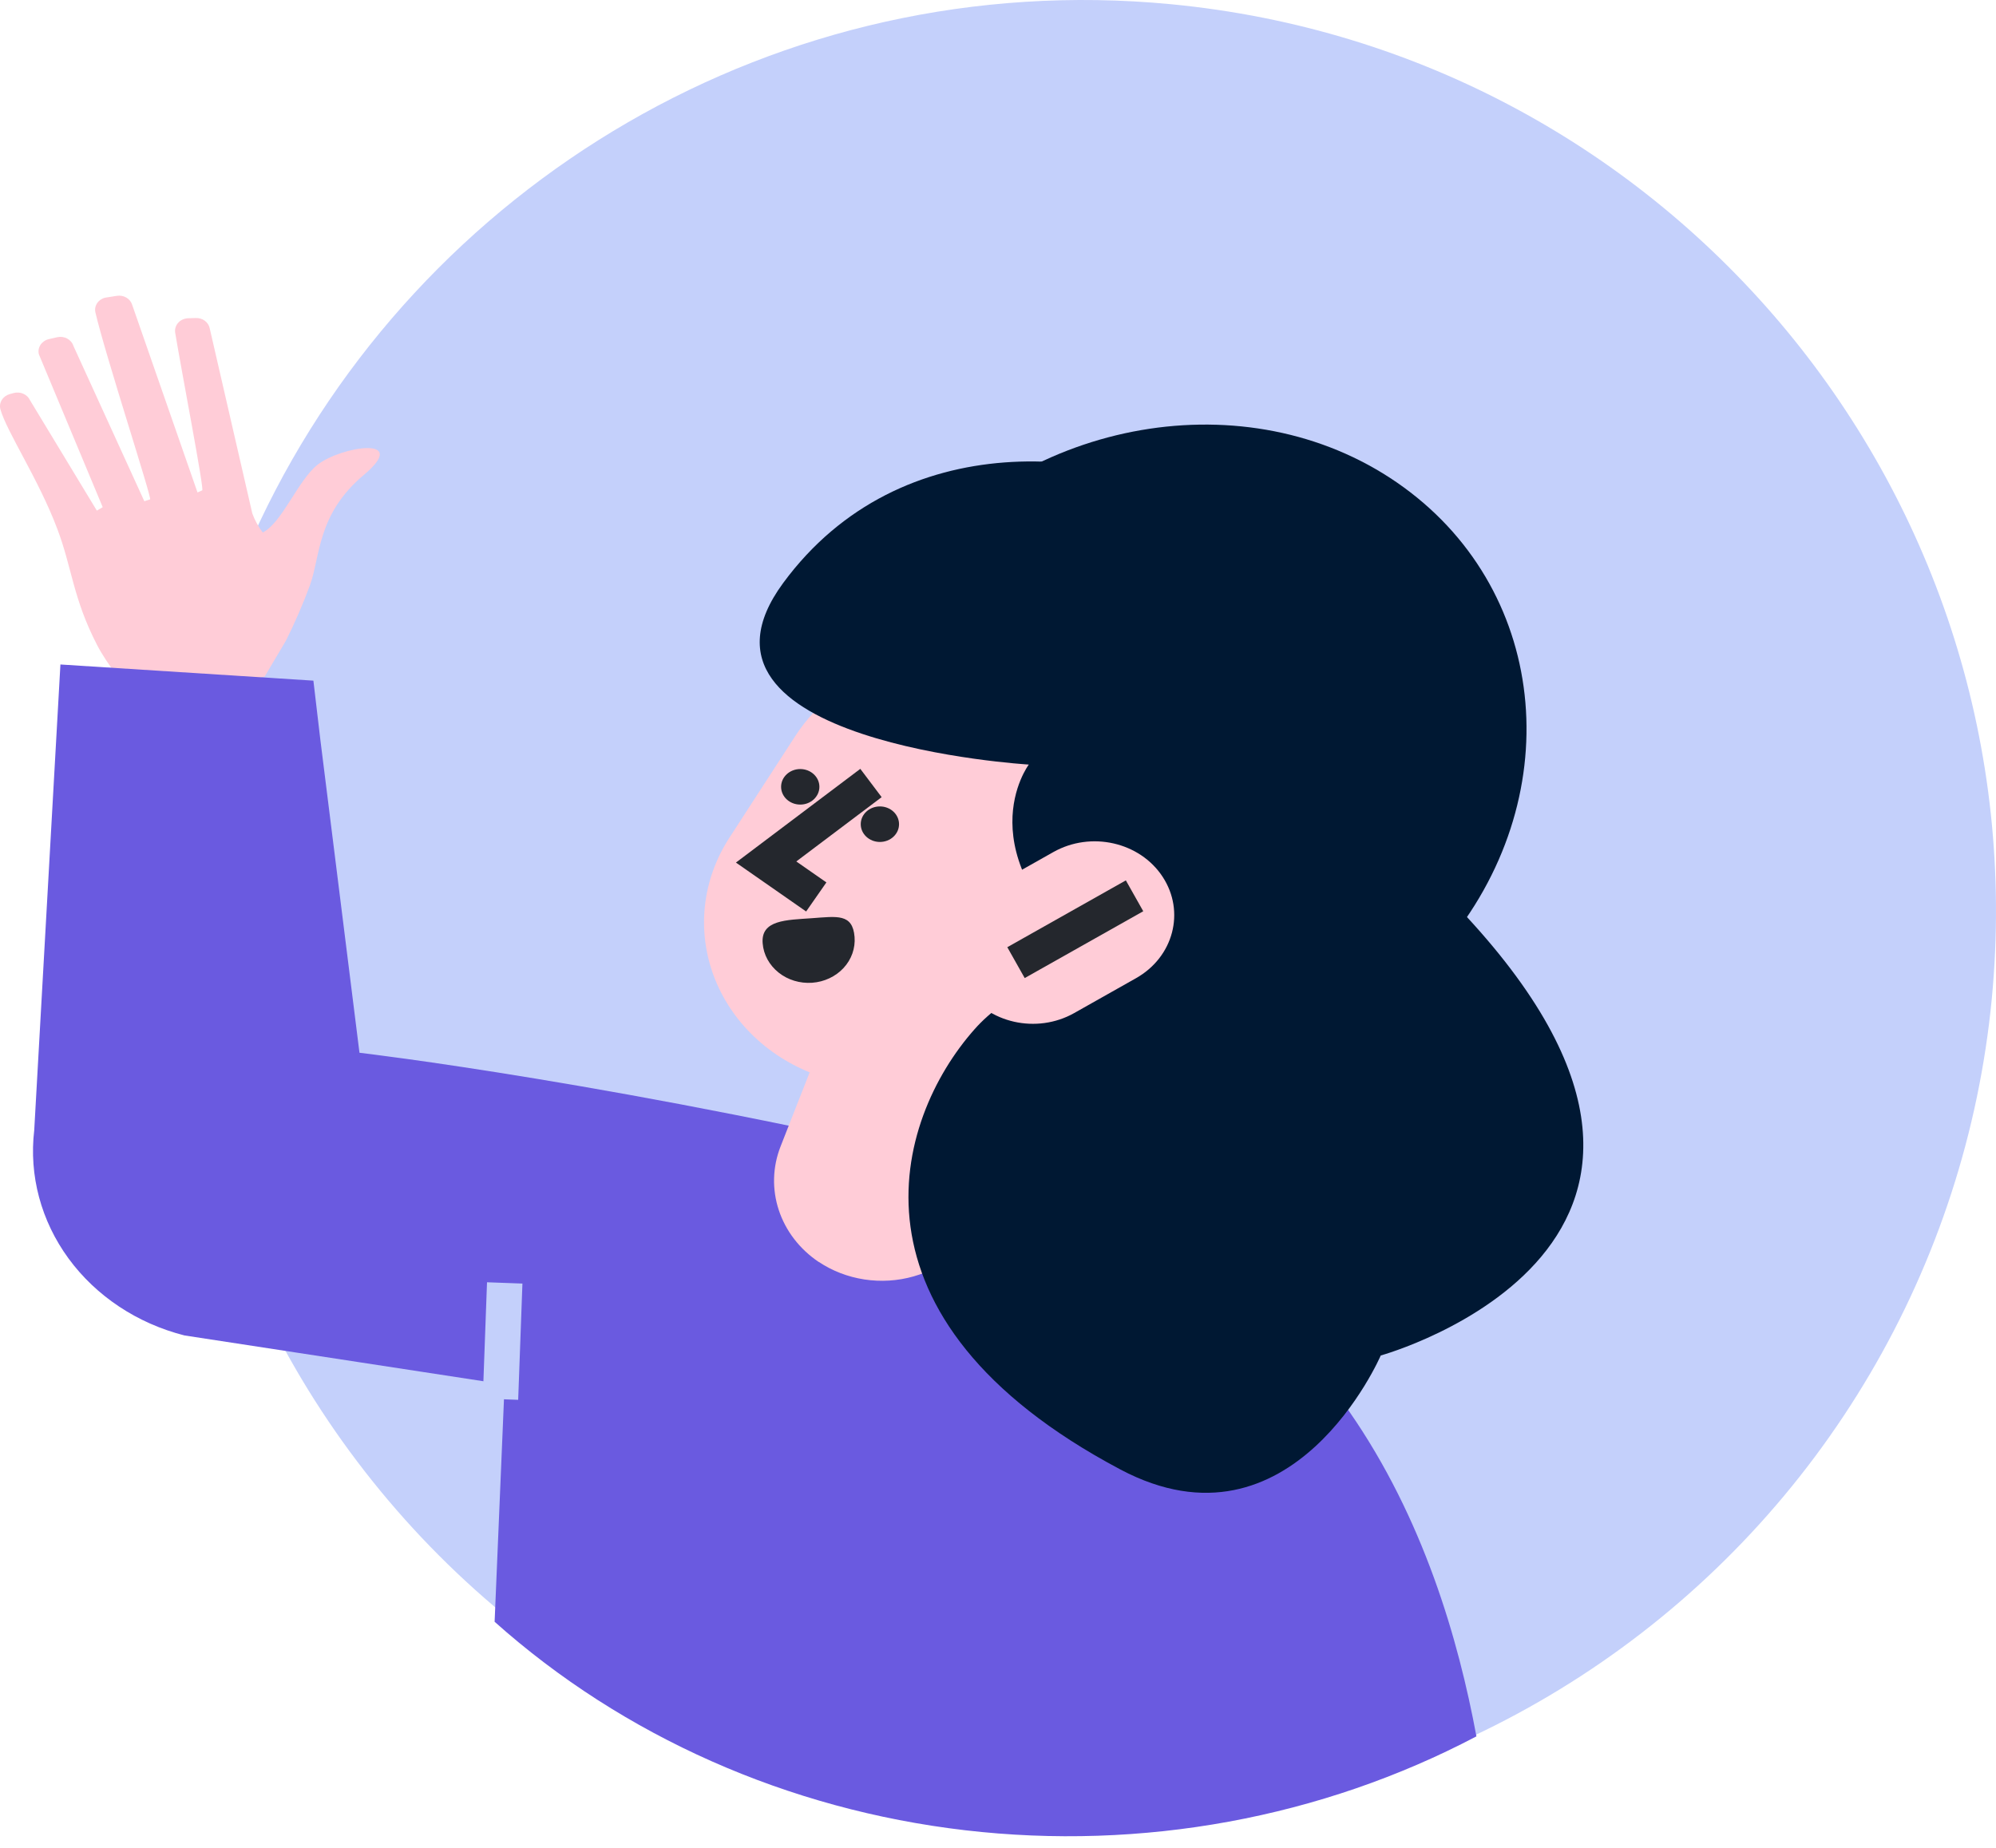 <svg width="81" height="75" viewBox="0 0 81 75" fill="none" xmlns="http://www.w3.org/2000/svg">
<path d="M80.829 40.538C80.312 45.913 78.624 51.109 75.885 55.763C73.147 60.416 69.425 64.413 64.979 67.475C60.533 70.536 55.471 72.588 50.149 73.485C44.828 74.382 39.374 74.104 34.17 72.67C28.968 71.235 24.141 68.679 20.029 65.18C15.919 61.682 12.621 57.326 10.37 52.418C8.121 47.51 6.969 42.169 7.001 36.77C7.032 31.37 8.242 26.042 10.55 21.16C17.033 7.479 31.57 -1.352 47.506 0.17C67.854 2.112 82.775 20.186 80.829 40.538Z" fill="#C4D0FB"/>
<path d="M58.573 38.482C63.641 32.488 62.919 24.113 56.96 19.776C51.003 15.44 42.064 16.784 36.997 22.779C31.929 28.773 32.651 37.148 38.61 41.484C44.569 45.821 53.506 44.477 58.573 38.482Z" fill="#001833"/>
<path d="M10.74 27.461L11.604 26.002C11.968 25.273 12.291 24.528 12.572 23.769C13.008 22.578 12.856 20.88 14.765 19.276C16.674 17.672 13.851 18.115 12.897 18.855C12.101 19.47 11.454 21.218 10.663 21.612C10.482 21.375 10.339 21.115 10.239 20.84L8.509 13.32C8.483 13.2 8.413 13.092 8.309 13.016C8.205 12.94 8.074 12.902 7.943 12.908L7.626 12.917C7.549 12.921 7.474 12.94 7.405 12.972C7.337 13.004 7.276 13.049 7.228 13.105C7.178 13.16 7.143 13.224 7.123 13.293C7.102 13.362 7.098 13.434 7.109 13.504C7.375 15.113 8.299 19.9 8.206 19.902L8.015 19.987L5.363 12.369C5.326 12.249 5.242 12.146 5.129 12.079C5.014 12.012 4.879 11.986 4.745 12.007L4.321 12.073C4.247 12.083 4.176 12.108 4.114 12.145C4.051 12.182 3.997 12.23 3.954 12.287C3.913 12.345 3.884 12.409 3.869 12.477C3.855 12.545 3.857 12.614 3.872 12.682C4.28 14.434 6.186 20.264 6.09 20.269L5.857 20.343L2.979 14.039C2.939 13.913 2.849 13.807 2.726 13.741C2.604 13.675 2.46 13.656 2.322 13.687L1.984 13.764C1.913 13.78 1.847 13.809 1.789 13.849C1.731 13.889 1.681 13.939 1.643 13.996C1.606 14.054 1.581 14.118 1.569 14.184C1.558 14.251 1.562 14.319 1.579 14.384L4.168 20.585L3.93 20.725L1.218 16.245C1.166 16.13 1.07 16.036 0.948 15.982C0.828 15.928 0.689 15.917 0.559 15.951L0.397 15.995C0.259 16.033 0.143 16.119 0.072 16.235C0.001 16.352 -0.019 16.489 0.018 16.618C0.279 17.537 1.575 19.466 2.329 21.477C2.92 23.035 2.961 24.282 3.934 26.168C4.345 26.968 5.126 27.918 5.552 28.447" fill="#FFCCD7"/>
<path d="M59.915 70.475C53.621 73.787 46.342 75.123 39.161 74.285C31.983 73.447 25.287 70.479 20.072 65.824L20.477 56.193L7.484 54.202C5.566 53.713 3.899 52.606 2.782 51.08C1.665 49.553 1.172 47.707 1.389 45.873L2.452 26.97L12.718 27.626L13.001 30.032L14.588 42.729C14.588 42.729 25.328 43.975 39.984 47.457C54.251 50.847 58.453 62.602 59.915 70.475Z" fill="#6A5AE0"/>
<path d="M20.336 56.071L20.456 52.789" stroke="#C4D0FB" stroke-width="1.438" stroke-linecap="square"/>
<path d="M33.226 51.221C32.453 50.702 31.884 49.963 31.605 49.117C31.325 48.271 31.35 47.364 31.676 46.532L36.785 33.515C36.959 32.987 37.248 32.497 37.633 32.076C38.017 31.654 38.491 31.31 39.023 31.064C39.557 30.817 40.137 30.674 40.731 30.643C41.326 30.611 41.92 30.692 42.479 30.881C43.04 31.07 43.551 31.362 43.985 31.74C44.418 32.119 44.765 32.575 45.003 33.081C45.241 33.587 45.365 34.133 45.368 34.686C45.371 35.238 45.254 35.785 45.021 36.294L39.91 49.312C39.677 49.903 39.3 50.435 38.809 50.867C38.318 51.3 37.725 51.621 37.078 51.805C36.43 51.99 35.745 52.032 35.077 51.93C34.409 51.828 33.775 51.584 33.226 51.217V51.221Z" fill="#FFCCD7"/>
<path d="M34.093 43.962L33.244 43.669C32.256 43.329 31.361 42.791 30.624 42.094C29.885 41.396 29.323 40.557 28.974 39.634C28.625 38.712 28.501 37.73 28.608 36.757C28.716 35.785 29.053 34.847 29.595 34.009L32.284 29.859C33.152 28.519 34.501 27.505 36.094 26.996C37.687 26.486 39.422 26.515 40.996 27.075C42.771 27.707 44.202 28.967 44.976 30.578C45.749 32.19 45.801 34.02 45.12 35.667L43.28 40.11C42.604 41.746 41.261 43.067 39.539 43.788C37.82 44.51 35.862 44.572 34.093 43.962Z" fill="#FFCCD7"/>
<path d="M34.771 32.213L31.09 34.987L32.535 35.994" stroke="#24272D" stroke-width="1.438" stroke-linecap="square"/>
<path d="M35.707 34.173C36.136 34.173 36.484 33.85 36.484 33.452C36.484 33.053 36.136 32.731 35.707 32.731C35.278 32.731 34.93 33.053 34.93 33.452C34.93 33.85 35.278 34.173 35.707 34.173Z" fill="#24272D"/>
<path d="M32.475 32.656C32.904 32.656 33.252 32.333 33.252 31.935C33.252 31.537 32.904 31.214 32.475 31.214C32.046 31.214 31.698 31.537 31.698 31.935C31.698 32.333 32.046 32.656 32.475 32.656Z" fill="#24272D"/>
<path d="M56.032 55.016C56.032 55.016 52.448 63.341 45.467 59.643C33.911 53.519 36.284 45.465 39.542 41.782C40.84 40.315 42.656 39.665 44.551 39.132C39.041 34.623 41.75 31.032 41.75 31.032C41.75 31.032 27.014 30.154 31.779 23.667C36.545 17.181 45.057 18.031 49.569 20.848C60.057 27.398 56.487 34.075 58.881 36.534C72.45 50.485 56.032 55.016 56.032 55.016Z" fill="#001833"/>
<path d="M46.1 39.703C47.624 38.843 48.108 37.001 47.181 35.587C46.255 34.173 44.27 33.724 42.745 34.584L40.237 35.999C38.714 36.858 38.23 38.701 39.156 40.115C40.083 41.528 42.069 41.977 43.592 41.118L46.1 39.703Z" fill="#FFCCD7"/>
<path d="M45.415 36.712L41.857 38.718" stroke="#24272D" stroke-width="1.438" stroke-linecap="square"/>
<path d="M34.679 38.026C34.716 38.485 34.556 38.939 34.233 39.288C33.909 39.637 33.45 39.853 32.955 39.888C32.461 39.922 31.971 39.774 31.596 39.474C31.22 39.174 30.986 38.748 30.95 38.289C30.87 37.333 31.913 37.342 32.942 37.268C33.971 37.195 34.6 37.07 34.679 38.026Z" fill="#24272D"/>
</svg>
